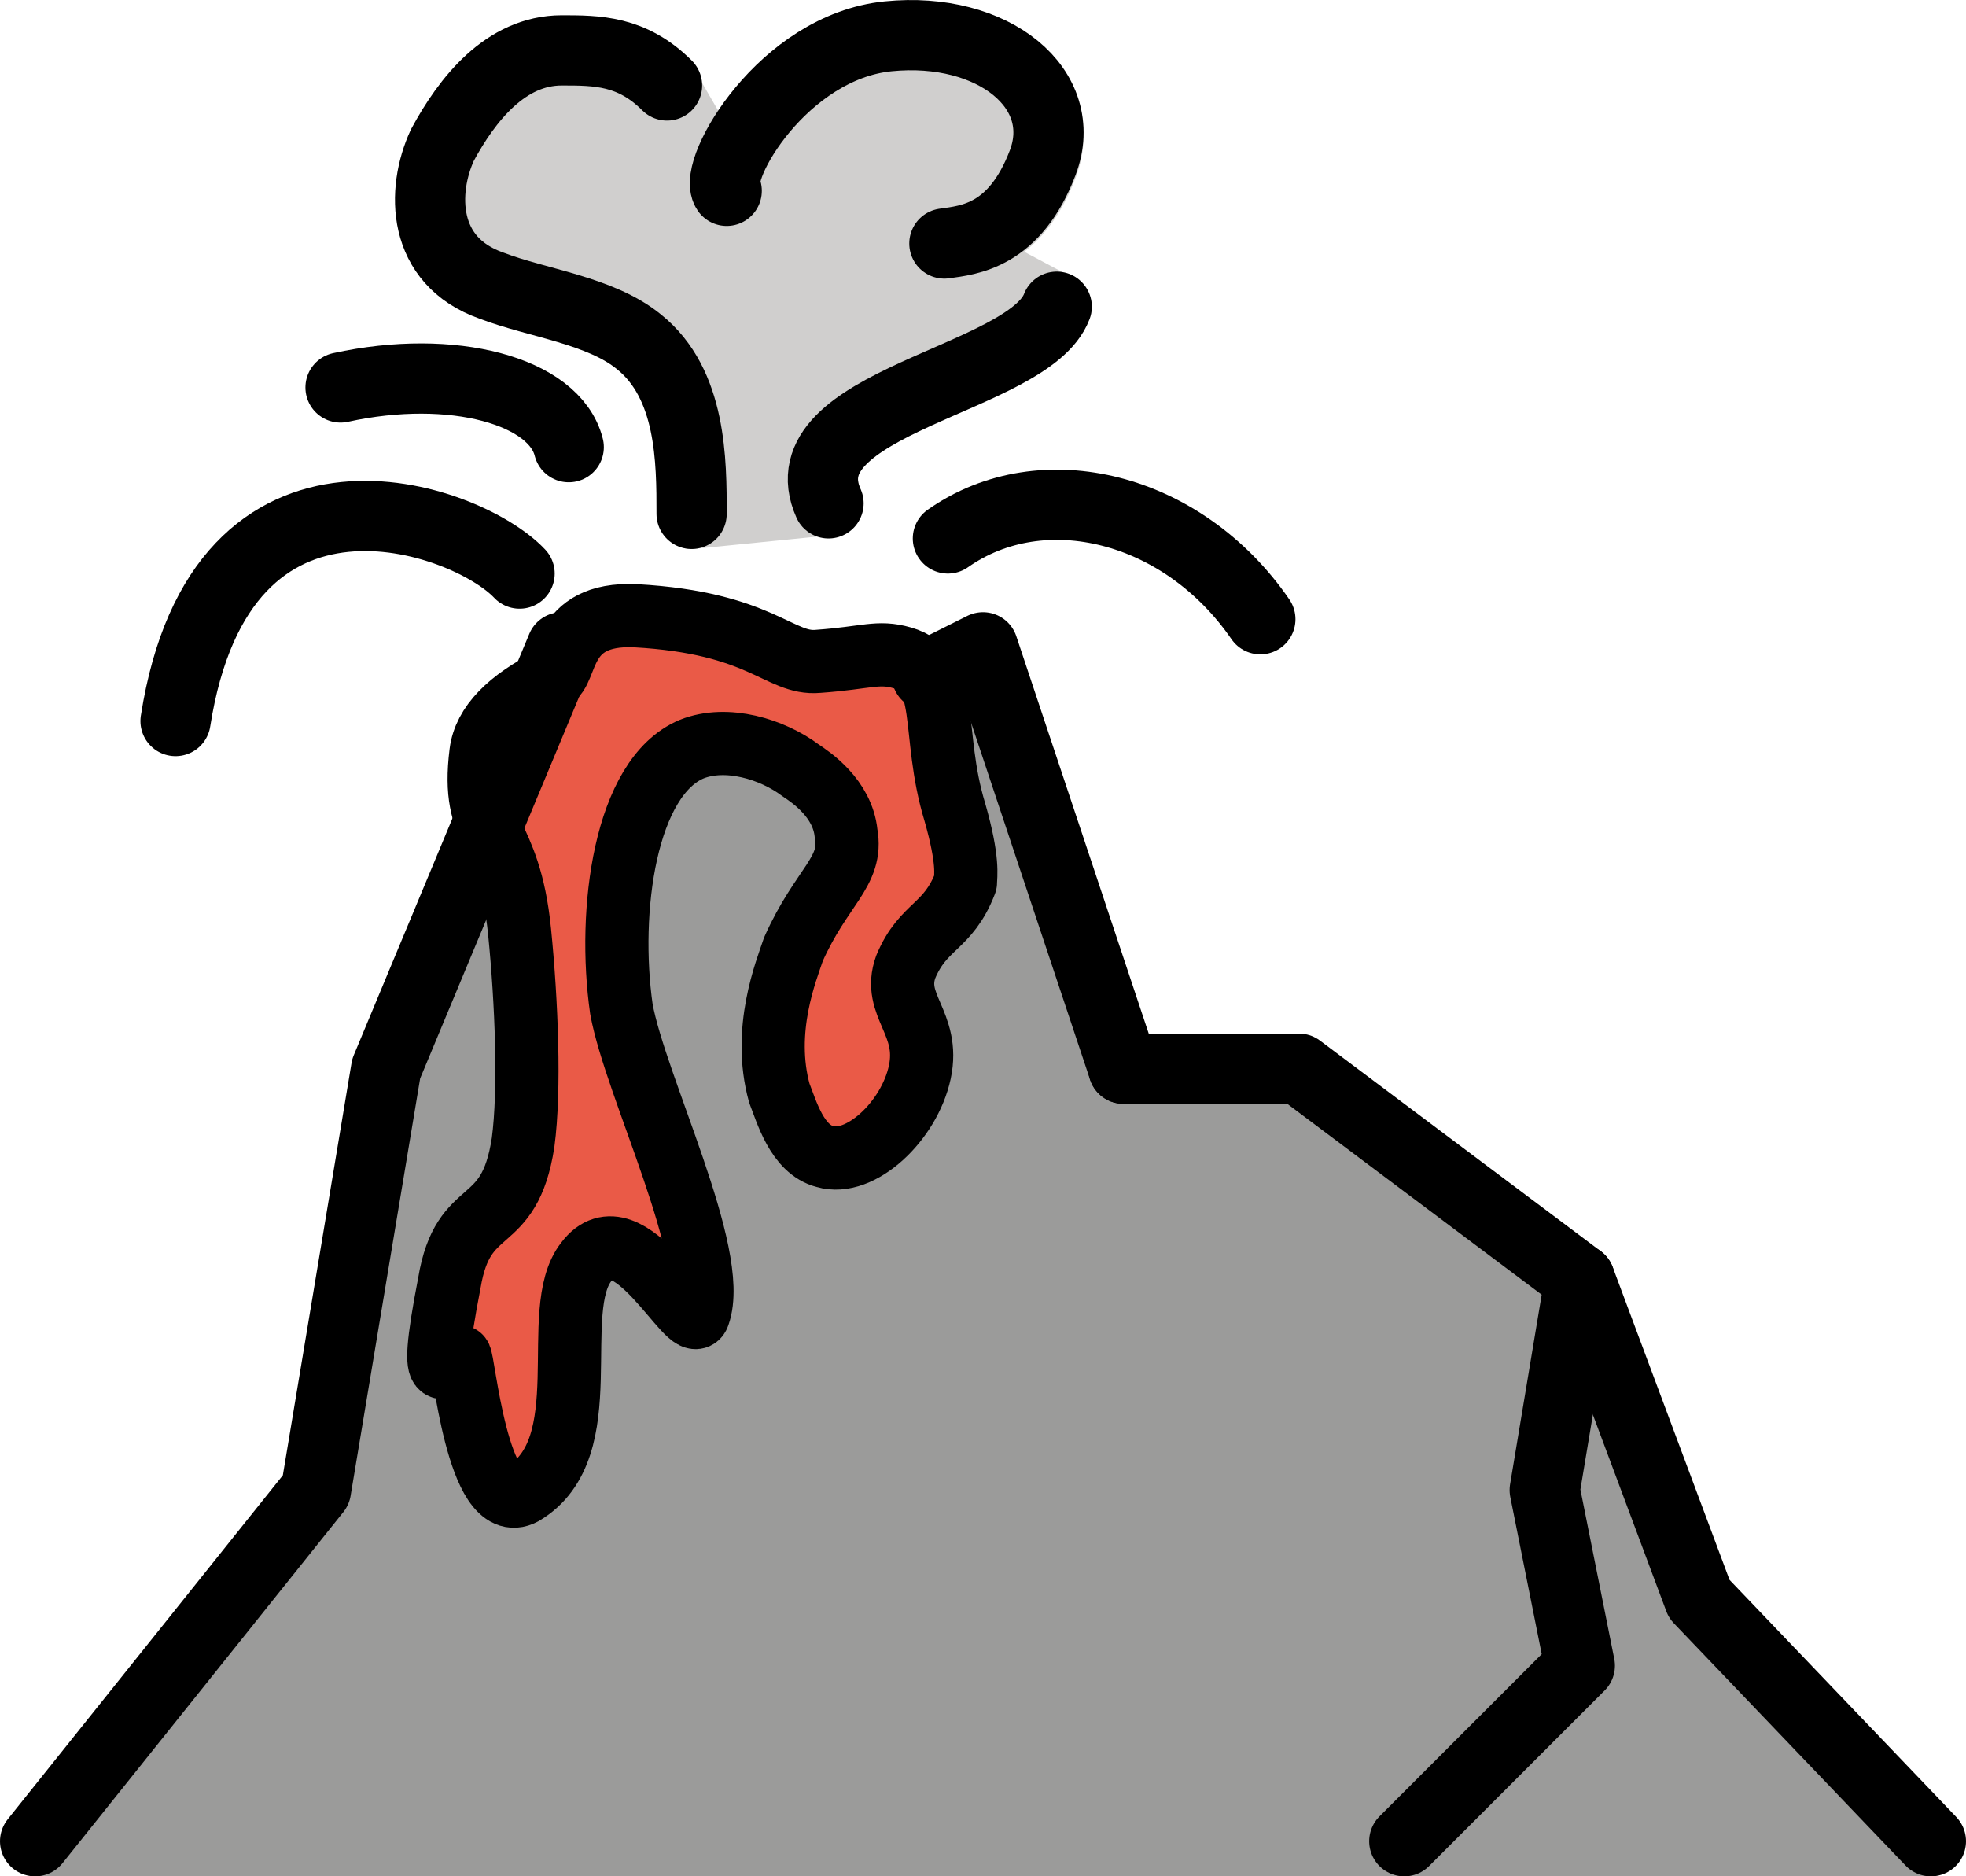 <svg xmlns="http://www.w3.org/2000/svg" xmlns:svg="http://www.w3.org/2000/svg" id="emoji" width="56" height="53.434" version="1.1" viewBox="0 0 56 53.434"><g id="color" transform="translate(-8,-3.566)"><path id="path1" fill="#d0cfce" stroke="#d0cfce" stroke-linecap="round" stroke-linejoin="round" stroke-miterlimit="10" stroke-width="1.8" d="m 28.8,9.1 c -0.4,-0.7 1.6,-4.2 4.6,-4.4 3,-0.3 5.2,1.5 4.4,3.6 -0.8,2.1 -2.1,2.2 -2.8,2.3 l 3.2,1.7 c -0.8,2.1 -7.8,2.7 -6.5,5.6 l -4,0.4 c 0.1,-1.5 0,-3.7 -1.5,-4.9 C 25.1,12.5 23.4,12.3 22,11.8 20,11.1 20,9.1 20.6,7.8 21.3,6.4 22.4,5 24,5 c 1,0 2,0 3,1 z"/><polygon id="polygon1" fill="#9b9b9a" points="53 40 45 34 40 34 36 22 40 34 36 22 32 24 24.2 22.1 19 34 17 46 9 57 63 57 56.4 49.1"/><path id="path2" fill="#ea5a47" d="m 33.7,22.3 c 1.4,0.4 0.8,2.1 1.5,4.4 0.4,1.4 0.3,1.8 0.3,2 -0.5,1.3 -1.2,1.2 -1.7,2.4 -0.4,1.1 0.7,1.6 0.4,3 -0.3,1.4 -1.7,2.7 -2.7,2.4 -0.8,-0.2 -1.1,-1.3 -1.3,-1.8 -0.5,-1.8 0.2,-3.5 0.4,-4.1 0.8,-1.8 1.7,-2.2 1.5,-3.3 -0.1,-1 -1,-1.6 -1.3,-1.8 -0.8,-0.6 -2.1,-1 -3.1,-0.6 -1.9,0.8 -2.4,4.6 -2,7.4 0.4,2.2 2.8,7 2.2,8.7 -0.2,0.7 -2,-3.1 -3.2,-1.5 -1.1,1.4 0.4,5.3 -1.8,6.6 -1.3,0.7 -1.7,-3.9 -1.8,-3.9 -0.3,0 -1,1.5 -0.3,-2.1 0.4,-2.4 1.7,-1.4 2.1,-4 0.2,-1.5 0.1,-4 -0.1,-6 -0.3,-3 -1.4,-2.7 -1.1,-5.1 0.1,-0.8 0.8,-1.5 2,-2.1 0.5,-0.2 0.2,-1.9 2.4,-1.8 3.6,0.2 4.1,1.4 5.2,1.3 1.4,-0.1 1.7,-0.3 2.4,-0.1 z"/></g><g id="line" transform="translate(-8,-3.566)"><polyline id="polyline2" fill="none" stroke="#000" stroke-linecap="round" stroke-linejoin="round" stroke-miterlimit="10" stroke-width="2" points="63 56 56.4 49.1 53 40"/><polyline id="polyline3" fill="none" stroke="#000" stroke-linecap="round" stroke-linejoin="round" stroke-miterlimit="10" stroke-width="2" points="24 22 19 34 17 46 9 56"/><polyline id="polyline4" fill="none" stroke="#000" stroke-linecap="round" stroke-linejoin="round" stroke-miterlimit="10" stroke-width="2" points="40 34 36 22 34.4 22.8"/><polyline id="polyline5" fill="none" stroke="#000" stroke-linecap="round" stroke-linejoin="round" stroke-miterlimit="10" stroke-width="2" points="40 34 45 34 53 40 52 46 53 51 51 53 48 56"/><path id="path5" fill="none" stroke="#000" stroke-linecap="round" stroke-linejoin="round" stroke-miterlimit="10" stroke-width="1.8" d="m 33.7,22.3 c 1.4,0.4 0.8,2.1 1.5,4.4 0.4,1.4 0.3,1.8 0.3,2 -0.5,1.3 -1.2,1.2 -1.7,2.4 -0.4,1.1 0.7,1.6 0.4,3 -0.3,1.4 -1.7,2.7 -2.7,2.4 -0.8,-0.2 -1.1,-1.3 -1.3,-1.8 -0.5,-1.8 0.2,-3.5 0.4,-4.1 0.8,-1.8 1.7,-2.2 1.5,-3.3 -0.1,-1 -1,-1.6 -1.3,-1.8 -0.8,-0.6 -2.1,-1 -3.1,-0.6 -1.9,0.8 -2.4,4.6 -2,7.4 0.4,2.2 2.8,7 2.2,8.7 -0.2,0.7 -2,-3.1 -3.2,-1.5 -1.1,1.4 0.4,5.3 -1.8,6.6 -1.3,0.7 -1.7,-3.9 -1.8,-3.9 -0.3,0 -1,1.5 -0.3,-2.1 0.4,-2.4 1.7,-1.4 2.1,-4 0.2,-1.5 0.1,-4 -0.1,-6 -0.3,-3 -1.4,-2.7 -1.1,-5.1 0.1,-0.8 0.8,-1.5 2,-2.1 0.5,-0.2 0.2,-1.9 2.4,-1.8 3.6,0.2 4.1,1.4 5.2,1.3 1.4,-0.1 1.7,-0.3 2.4,-0.1 z"/><path id="path6" fill="none" stroke="#000" stroke-linecap="round" stroke-linejoin="round" stroke-miterlimit="10" stroke-width="2" d="M 24.2,16.3 C 23.8,14.7 20.9,13.9 17.7,14.6"/><path id="path7" fill="none" stroke="#000" stroke-linecap="round" stroke-linejoin="round" stroke-miterlimit="10" stroke-width="2" d="M 35,18.9 C 37.7,17 41.7,18 43.9,21.2"/><path id="path8" fill="none" stroke="#000" stroke-linecap="round" stroke-linejoin="round" stroke-miterlimit="10" stroke-width="2" d="M 22.8,19.9 C 21.3,18.3 14.3,15.8 13,24.1"/><path id="path9" fill="none" stroke="#000" stroke-linecap="round" stroke-linejoin="round" stroke-miterlimit="10" stroke-width="2" d="M 27,6 C 26,5 25,5 24,5 22.4,5 21.3,6.4 20.6,7.7 20,9 20,11 22,11.7 c 1.3,0.5 3.1,0.7 4.2,1.6 1.5,1.2 1.5,3.4 1.5,4.9"/><path id="path10" fill="none" stroke="#000" stroke-linecap="round" stroke-linejoin="round" stroke-miterlimit="10" stroke-width="2" d="m 34.9,10.5 c 0.7,-0.1 2,-0.2 2.8,-2.3 0.8,-2.1 -1.4,-3.9 -4.4,-3.6 -3,0.3 -5,3.8 -4.6,4.4"/><path id="path11" fill="none" stroke="#000" stroke-linecap="round" stroke-linejoin="round" stroke-miterlimit="10" stroke-width="2" d="M 31.6,17.9 C 30.3,15 37.3,14.4 38.1,12.3"/></g></svg>